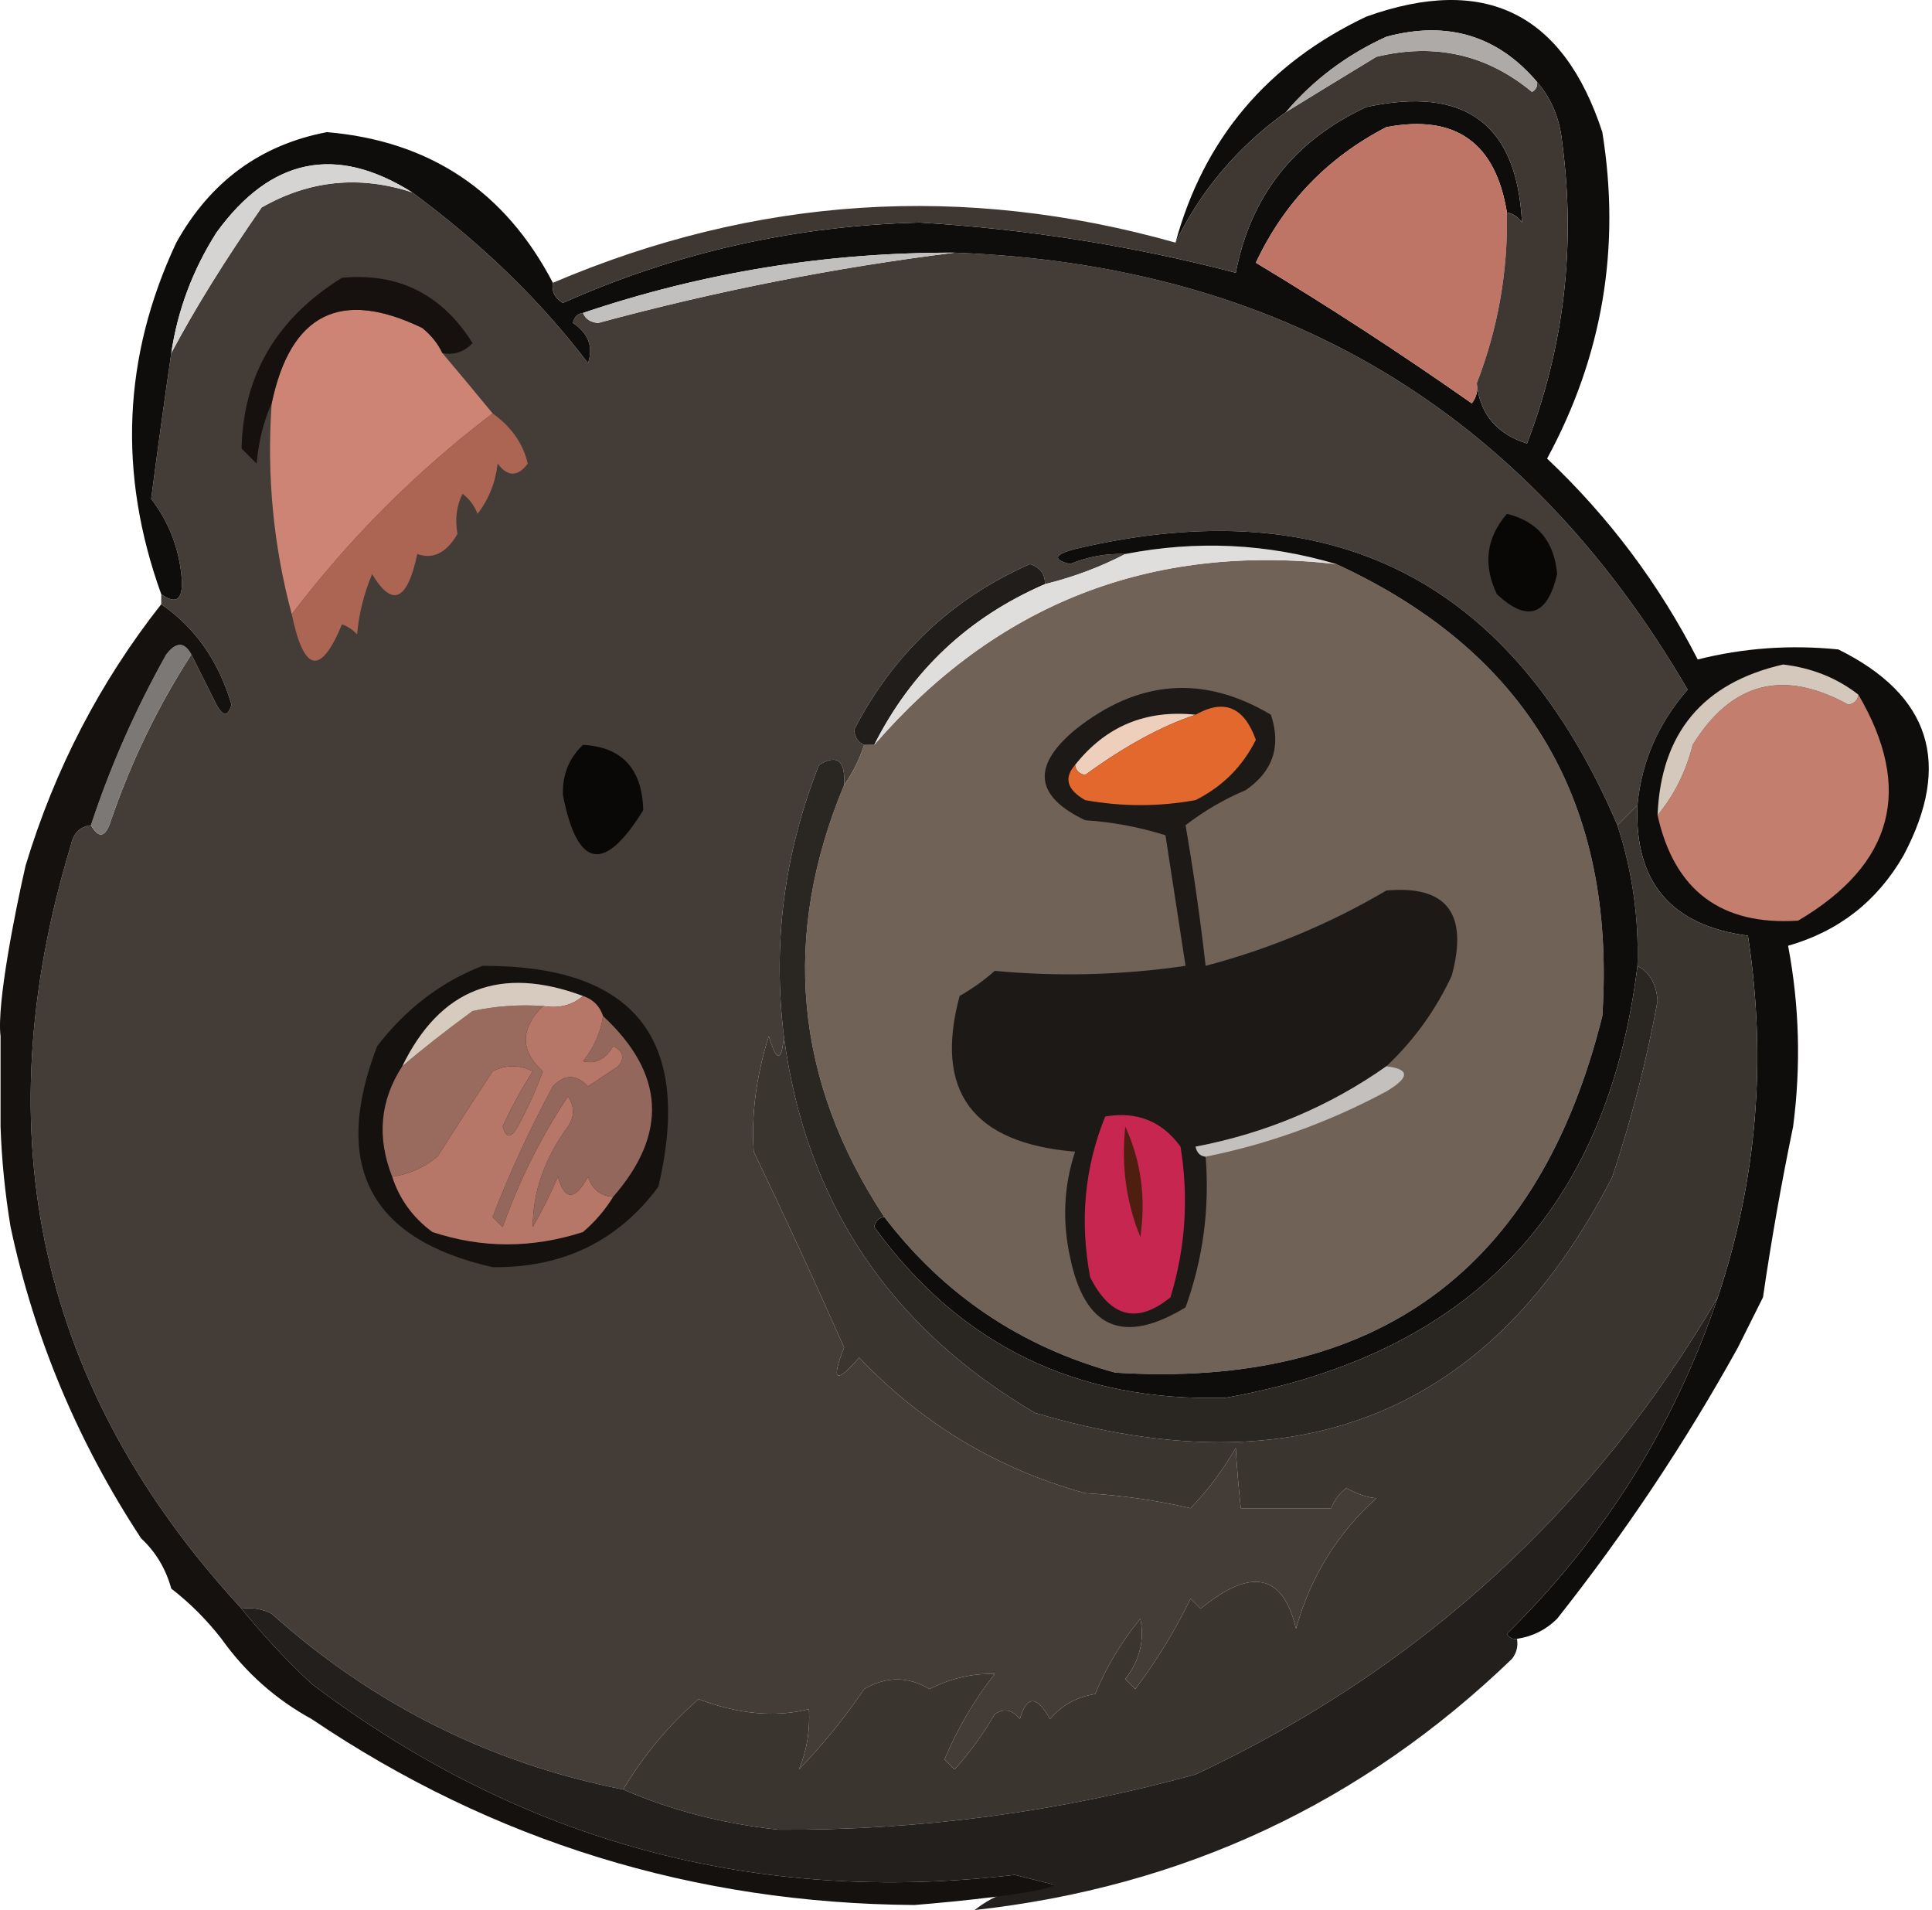 <svg width="259" height="256" viewBox="0 0 259 256" fill="none" xmlns="http://www.w3.org/2000/svg">
<path fill-rule="evenodd" clip-rule="evenodd" d="M55.27 25.788C64.654 32.714 72.508 40.343 78.83 48.674C79.557 46.474 78.884 44.679 76.811 43.289C76.978 42.473 77.426 42.024 78.157 41.943C78.473 42.746 79.147 43.195 80.176 43.289C96.049 38.992 111.981 35.851 127.969 33.865C171.645 35.493 204.403 55.014 226.246 92.428C222.297 96.952 220.052 102.113 219.515 107.91C218.617 108.808 217.721 109.705 216.823 110.603C202.808 77.793 178.575 65.452 144.124 73.58C141.304 74.328 141.079 75.001 143.451 75.6C145.828 74.612 148.296 74.164 150.855 74.254C147.518 75.997 143.928 77.343 140.085 78.292C140.126 76.95 139.453 76.052 138.066 75.6C127.596 80.236 119.743 87.64 114.506 97.813C114.6 98.843 115.049 99.516 115.852 99.833C115.194 101.846 114.298 103.641 113.16 105.218C113.356 101.93 112.235 101.032 109.794 102.525C105.129 114.308 103.558 126.424 105.082 138.874C104.785 142.371 104.112 142.371 103.063 138.874C101.377 144.21 100.704 149.371 101.044 154.356C105.209 163.035 109.248 171.785 113.16 180.609C111.369 185.117 112.043 185.566 115.179 181.955C123.592 190.817 133.689 196.876 145.47 200.13C150.302 200.408 155.014 201.081 159.606 202.149C161.953 199.697 163.972 197.005 165.664 194.071C165.791 196.413 166.016 199.105 166.338 202.149C170.376 202.149 174.415 202.149 178.454 202.149C178.869 201.061 179.542 200.163 180.473 199.456C182.001 200.268 183.348 200.717 184.512 200.803C179.248 205.56 175.658 211.394 173.742 218.304C172.008 210.935 167.744 210.038 160.952 215.612C160.504 215.163 160.054 214.714 159.606 214.265C157.507 218.567 155.038 222.606 152.202 226.382C151.753 225.934 151.304 225.484 150.855 225.036C152.779 222.571 153.452 219.878 152.875 216.958C150.36 219.995 148.341 223.361 146.817 227.055C144.354 227.422 142.335 228.545 140.758 230.421C138.996 227.202 137.65 227.202 136.72 230.421C135.753 229.14 134.632 228.917 133.354 229.747C131.819 232.404 130.025 234.873 127.969 237.152C127.521 236.704 127.071 236.254 126.623 235.806C128.336 231.71 130.579 227.895 133.354 224.362C130.345 224.272 127.428 224.945 124.603 226.382C121.733 224.659 118.817 224.659 115.852 226.382C113.258 230.219 110.341 233.809 107.102 237.152C108.156 234.668 108.604 231.976 108.448 229.074C103.953 230.215 99.016 229.766 93.639 227.728C89.642 231.232 86.276 235.271 83.542 239.845C65.719 236.317 50.012 228.465 36.423 216.285C35.146 215.635 33.8 215.411 32.384 215.612C5.311 186.266 -2.318 152.161 9.497 113.295C9.83 111.662 10.727 110.764 12.19 110.603C13.27 112.467 14.167 112.243 14.882 109.93C17.619 101.99 21.209 94.586 25.652 87.716C26.757 89.924 27.878 92.168 29.018 94.448C29.899 96.057 30.572 96.057 31.038 94.448C29.324 88.614 26.183 84.126 21.614 80.985C21.614 80.536 21.614 80.087 21.614 79.639C23.769 81.177 24.666 80.28 24.306 76.946C23.896 73.208 22.55 69.843 20.267 66.849C21.134 60.207 22.032 53.7 22.96 47.328C26.17 41.304 30.208 34.797 35.076 27.807C41.486 24.146 48.217 23.473 55.27 25.788Z" fill="#443D37"/>
<path fill-rule="evenodd" clip-rule="evenodd" d="M59.309 47.329C61.538 49.968 63.783 52.66 66.04 55.406C55.797 63.199 46.821 72.174 39.115 82.332C36.645 73.146 35.747 63.722 36.422 54.06C38.945 42.029 45.677 38.663 56.617 43.963C57.803 44.917 58.699 46.038 59.309 47.329Z" fill="#CE8475"/>
<path fill-rule="evenodd" clip-rule="evenodd" d="M66.04 55.406C68.55 57.202 70.12 59.445 70.752 62.137C69.406 63.932 68.06 63.932 66.714 62.137C66.423 64.674 65.525 66.917 64.021 68.869C63.606 67.781 62.933 66.883 62.002 66.176C61.199 67.813 60.974 69.608 61.328 71.561C59.846 74.111 58.052 75.008 55.943 74.254C54.601 80.559 52.582 81.457 49.885 76.946C48.797 79.536 48.124 82.228 47.866 85.024C47.309 84.408 46.635 83.959 45.846 83.678C42.984 90.595 40.74 90.147 39.115 82.332C46.821 72.174 55.797 63.199 66.04 55.406Z" fill="#AC6453"/>
<path fill-rule="evenodd" clip-rule="evenodd" d="M202.014 68.869C206.126 69.874 208.371 72.566 208.745 76.946C207.442 82.546 204.749 83.443 200.667 79.639C198.785 75.687 199.234 72.097 202.014 68.869Z" fill="#090706"/>
<path fill-rule="evenodd" clip-rule="evenodd" d="M179.127 75.599C204.794 87.412 216.685 107.607 214.803 136.181C206.33 170.23 184.564 186.162 149.509 183.974C136.827 180.487 126.507 173.532 118.545 163.107C106.497 144.783 104.703 125.487 113.16 105.218C114.298 103.641 115.194 101.846 115.852 99.833C116.301 99.833 116.75 99.832 117.199 99.832C133.596 80.903 154.24 72.826 179.127 75.599Z" fill="#716257"/>
<path fill-rule="evenodd" clip-rule="evenodd" d="M140.085 78.292C129.817 82.739 122.188 89.918 117.199 99.832C116.75 99.832 116.301 99.833 115.852 99.833C115.049 99.516 114.6 98.843 114.506 97.813C119.743 87.64 127.596 80.236 138.066 75.6C139.453 76.052 140.126 76.95 140.085 78.292Z" fill="#201D1A"/>
<path fill-rule="evenodd" clip-rule="evenodd" d="M179.127 75.599C154.24 72.826 133.596 80.903 117.199 99.832C122.188 89.918 129.817 82.739 140.085 78.292C143.928 77.343 147.518 75.997 150.855 74.254C160.403 72.395 169.827 72.843 179.127 75.599Z" fill="#DFDEDC"/>
<path fill-rule="evenodd" clip-rule="evenodd" d="M25.652 87.716C21.209 94.586 17.619 101.99 14.882 109.93C14.167 112.243 13.27 112.467 12.19 110.603C14.799 102.687 18.165 95.058 22.287 87.717C23.602 86.002 24.724 86.002 25.652 87.716Z" fill="#7C7875"/>
<path fill-rule="evenodd" clip-rule="evenodd" d="M78.157 99.833C83.395 100.121 86.088 103.038 86.234 108.584C80.992 117.085 77.403 116.412 75.464 106.564C75.379 103.853 76.276 101.609 78.157 99.833Z" fill="#0A0807"/>
<path d="M232.978 180.609C225.935 193.326 217.858 205.442 208.745 216.958C207.257 218.439 205.463 219.337 203.36 219.651C202.77 219.738 202.32 219.515 202.013 218.977C215.043 206.147 224.467 191.115 230.285 173.877C235.532 158.176 236.878 142.021 234.324 125.412C224.006 124.049 219.07 118.216 219.515 107.91C220.052 102.113 222.297 96.952 226.246 92.428C204.403 55.014 171.645 35.493 127.969 33.865C110.867 33.807 94.262 36.5 78.157 41.943C77.426 42.024 76.978 42.473 76.811 43.289C78.884 44.679 79.557 46.474 78.83 48.674C72.508 40.343 64.654 32.714 55.27 25.788C45.031 19.355 36.279 21.15 29.018 31.173C25.836 36.179 23.816 41.564 22.96 47.328C22.032 53.7 21.134 60.207 20.267 66.849C22.55 69.843 23.896 73.208 24.306 76.946C24.666 80.28 23.769 81.177 21.614 79.639C15.794 63.5 16.467 47.794 23.633 32.519C28.186 24.345 34.917 19.409 43.827 17.71C57.611 18.883 67.708 25.614 74.118 37.904C73.942 39.084 74.39 39.982 75.464 40.597C90.631 33.845 106.562 30.255 123.257 29.827C137.64 30.691 151.776 32.935 165.664 36.558C167.659 26.247 173.493 18.843 183.166 14.345C196.422 11.479 203.379 16.64 204.033 29.827C203.517 29.078 202.844 28.63 202.013 28.48C200.499 19.103 195.114 15.289 185.858 17.037C177.968 21.113 172.134 27.172 168.357 35.212C178.171 41.118 187.818 47.401 197.302 54.059C197.827 53.387 198.069 52.645 198.028 51.834C198.008 51.681 197.99 51.525 197.975 51.367C198.003 51.525 198.021 51.681 198.028 51.834C198.542 55.65 200.768 58.187 204.706 59.445C209.695 46.418 211.266 32.955 209.418 19.057C209.095 15.891 207.973 13.198 206.052 10.979C200.759 4.755 194.027 2.736 185.858 4.921C180.555 7.332 176.068 10.698 172.396 15.018C165.905 19.699 160.97 25.532 157.587 32.519C161.378 18.616 169.904 8.519 183.166 2.228C199.029 -3.445 209.574 1.716 214.803 17.71C217.303 33.177 214.834 47.761 207.399 61.464C215.683 69.297 222.415 78.272 227.593 88.389C233.711 86.844 239.994 86.395 246.44 87.043C258.795 93.151 261.712 102.351 255.191 114.642C251.667 120.778 246.505 124.817 239.709 126.758C241.222 134.766 241.446 142.843 240.382 150.991C238.791 158.674 237.445 166.303 236.343 173.877L232.978 180.609Z" fill="#0F0D0C"/>
<path fill-rule="evenodd" clip-rule="evenodd" d="M249.133 93.102C256.537 105.749 253.845 115.846 241.055 123.393C230.733 124.066 224.45 119.354 222.208 109.257C224.446 106.574 226.017 103.433 226.919 99.833C232.119 91.426 239.075 89.631 247.787 94.448C248.604 94.282 249.052 93.833 249.133 93.102Z" fill="#C37E6E"/>
<path fill-rule="evenodd" clip-rule="evenodd" d="M249.133 93.102C249.052 93.833 248.604 94.282 247.787 94.448C239.075 89.631 232.119 91.426 226.919 99.833C226.017 103.433 224.446 106.574 222.208 109.257C222.655 98.261 228.264 91.53 239.036 89.063C242.896 89.519 246.261 90.865 249.133 93.102Z" fill="#D4C8BD"/>
<path fill-rule="evenodd" clip-rule="evenodd" d="M59.309 47.329C58.699 46.038 57.803 44.917 56.617 43.963C45.677 38.663 38.945 42.029 36.422 54.06C35.333 56.473 34.66 59.164 34.403 62.137C33.73 61.464 33.057 60.79 32.384 60.117C32.606 50.281 37.094 42.653 45.846 37.231C53.41 36.525 59.245 39.442 63.348 45.981C62.237 47.174 60.891 47.624 59.309 47.329Z" fill="#16110E"/>
<path fill-rule="evenodd" clip-rule="evenodd" d="M127.969 33.865C111.981 35.851 96.049 38.992 80.176 43.289C79.147 43.195 78.473 42.746 78.157 41.943C94.262 36.5 110.867 33.807 127.969 33.865Z" fill="#C2C0BF"/>
<path fill-rule="evenodd" clip-rule="evenodd" d="M55.27 25.788C48.217 23.473 41.486 24.146 35.076 27.807C30.208 34.797 26.17 41.304 22.96 47.328C23.816 41.564 25.836 36.179 29.018 31.173C36.279 21.15 45.031 19.355 55.27 25.788Z" fill="#D5D4D3"/>
<path fill-rule="evenodd" clip-rule="evenodd" d="M202.013 28.48C202.159 36.412 200.813 44.041 197.975 51.367C198.151 52.362 197.926 53.259 197.302 54.059C187.818 47.401 178.171 41.118 168.357 35.212C172.134 27.172 177.968 21.113 185.858 17.037C195.114 15.289 200.499 19.103 202.013 28.48Z" fill="#BF7565"/>
<path fill-rule="evenodd" clip-rule="evenodd" d="M206.052 10.979C207.973 13.198 209.095 15.891 209.418 19.057C211.266 32.955 209.695 46.418 204.706 59.445C200.609 58.136 198.365 55.443 197.975 51.367C200.813 44.041 202.159 36.412 202.013 28.48C202.844 28.63 203.517 29.078 204.033 29.827C203.379 16.64 196.422 11.479 183.166 14.345C173.493 18.843 167.659 26.247 165.664 36.558C151.776 32.935 137.64 30.691 123.257 29.827C106.562 30.255 90.631 33.845 75.464 40.597C74.39 39.982 73.942 39.084 74.118 37.904C101.35 26.3 129.172 24.506 157.587 32.519C160.97 25.532 165.905 19.699 172.396 15.018C176.359 12.579 180.398 10.112 184.512 7.613C192.342 5.717 199.298 7.287 205.379 12.325C205.916 12.018 206.14 11.569 206.052 10.979Z" fill="#3F3832"/>
<path fill-rule="evenodd" clip-rule="evenodd" d="M206.052 10.979C206.14 11.569 205.916 12.018 205.379 12.325C199.298 7.287 192.342 5.717 184.512 7.613C180.398 10.112 176.359 12.579 172.396 15.018C176.068 10.698 180.555 7.332 185.858 4.921C194.027 2.736 200.759 4.755 206.052 10.979Z" fill="#ADAAA8"/>
<path fill-rule="evenodd" clip-rule="evenodd" d="M185.858 142.914C178.189 148.313 169.663 151.903 160.279 153.684C160.446 154.501 160.894 154.949 161.625 155.03C162.177 161.986 161.279 168.717 158.933 175.224C150.579 180.302 145.419 178.058 143.451 168.493C142.389 163.658 142.613 158.946 144.124 154.357C130.366 153.222 125.205 146.266 128.642 133.49C130.331 132.532 131.901 131.411 133.354 130.124C141.878 130.922 150.406 130.697 158.933 129.451C158.035 123.617 157.138 117.783 156.24 111.949C152.731 110.848 149.14 110.175 145.47 109.93C138.732 106.727 138.283 102.689 144.124 97.814C152.572 91.082 161.323 90.408 170.376 95.794C171.778 100.016 170.655 103.382 167.011 105.891C164.097 107.122 161.405 108.693 158.933 110.603C160.007 116.852 160.904 123.134 161.625 129.451C170.164 127.201 178.241 123.836 185.858 119.354C193.961 118.63 196.879 122.444 194.609 130.797C192.436 135.428 189.52 139.467 185.858 142.914Z" fill="#1C1916"/>
<path fill-rule="evenodd" clip-rule="evenodd" d="M160.279 95.793C155.676 97.329 150.74 100.022 145.47 103.871C144.653 103.705 144.205 103.256 144.124 102.525C148.229 97.335 153.614 95.091 160.279 95.793Z" fill="#EECFBC"/>
<path fill-rule="evenodd" clip-rule="evenodd" d="M160.279 95.793C164.092 93.624 166.784 94.746 168.357 99.159C166.578 102.732 163.886 105.425 160.279 107.237C155.342 108.135 150.407 108.135 145.47 107.237C143.032 105.835 142.583 104.265 144.124 102.525C144.205 103.256 144.653 103.705 145.47 103.871C150.74 100.022 155.676 97.329 160.279 95.793Z" fill="#E3682E"/>
<path fill-rule="evenodd" clip-rule="evenodd" d="M64.694 129.451C85.078 129.386 92.931 139.26 88.254 159.069C82.839 166.355 75.435 169.946 66.04 169.839C49.567 166.106 44.407 156.234 50.558 140.221C54.442 135.174 59.154 131.584 64.694 129.451Z" fill="#14110F"/>
<path fill-rule="evenodd" clip-rule="evenodd" d="M72.772 134.836C69.72 137.915 69.72 140.832 72.772 143.587C71.835 146.135 70.712 148.603 69.406 150.991C68.526 152.601 67.853 152.601 67.387 150.991C68.562 148.416 69.908 145.947 71.426 143.587C69.631 142.689 67.835 142.689 66.04 143.587C63.485 147.46 61.018 151.274 58.636 155.03C56.846 156.487 54.826 157.384 52.578 157.722C50.494 152.432 50.942 147.495 53.924 142.913C56.411 140.769 59.553 138.301 63.348 135.509C66.458 134.84 69.599 134.616 72.772 134.836Z" fill="#996A5E"/>
<path fill-rule="evenodd" clip-rule="evenodd" d="M80.849 136.182C89.125 143.877 89.573 151.955 82.196 160.415C80.513 160.311 79.391 159.413 78.83 157.722C77.068 160.941 75.722 160.941 74.791 157.722C73.796 160.039 72.674 162.282 71.425 164.454C71.428 159.745 72.998 155.256 76.137 150.991C77.035 149.645 77.035 148.299 76.137 146.952C72.505 152.422 69.588 158.257 67.387 164.454C66.938 164.005 66.489 163.556 66.04 163.107C68.364 157.113 71.057 151.279 74.118 145.606C75.668 143.949 77.237 143.949 78.83 145.606C80.176 144.708 81.522 143.811 82.869 142.913C83.795 141.793 83.57 140.897 82.196 140.221C81.175 141.986 79.829 142.659 78.157 142.24C79.614 140.45 80.511 138.43 80.849 136.182Z" fill="#93675B"/>
<path fill-rule="evenodd" clip-rule="evenodd" d="M78.157 133.489C76.719 134.747 74.925 135.197 72.772 134.836C69.599 134.616 66.458 134.84 63.348 135.509C59.553 138.301 56.411 140.769 53.924 142.913C59 132.501 67.077 129.36 78.157 133.489Z" fill="#D7CABE"/>
<path fill-rule="evenodd" clip-rule="evenodd" d="M78.157 133.489C79.503 133.938 80.401 134.836 80.849 136.182C80.511 138.43 79.614 140.45 78.157 142.24C79.829 142.659 81.175 141.986 82.196 140.221C83.57 140.897 83.795 141.793 82.869 142.913C81.522 143.811 80.176 144.708 78.83 145.606C77.237 143.949 75.668 143.949 74.118 145.606C71.057 151.279 68.364 157.113 66.04 163.107C66.489 163.556 66.938 164.005 67.387 164.454C69.588 158.257 72.505 152.422 76.137 146.952C77.035 148.299 77.035 149.645 76.137 150.991C72.998 155.256 71.428 159.745 71.425 164.454C72.674 162.282 73.796 160.039 74.791 157.722C75.722 160.941 77.068 160.941 78.83 157.722C79.391 159.413 80.513 160.311 82.196 160.415C81.132 162.157 79.786 163.728 78.157 165.127C71.337 167.331 64.605 167.331 57.963 165.127C55.352 163.199 53.558 160.731 52.578 157.722C54.826 157.384 56.846 156.487 58.636 155.03C61.018 151.274 63.485 147.46 66.04 143.587C67.835 142.689 69.631 142.689 71.426 143.587C69.908 145.947 68.562 148.416 67.387 150.991C67.853 152.601 68.526 152.601 69.406 150.991C70.712 148.603 71.835 146.135 72.772 143.587C69.72 140.832 69.72 137.915 72.772 134.836C74.925 135.197 76.719 134.747 78.157 133.489Z" fill="#B67769"/>
<path fill-rule="evenodd" clip-rule="evenodd" d="M219.515 107.91C219.07 118.216 224.006 124.049 234.324 125.412C236.878 142.021 235.532 158.176 230.285 173.877C213.625 202.426 190.289 223.743 160.279 237.825C141.955 242.863 123.331 245.331 104.409 245.23C97.058 244.467 90.102 242.672 83.542 239.845C86.276 235.271 89.642 231.232 93.639 227.728C99.016 229.766 103.953 230.215 108.448 229.074C108.604 231.976 108.156 234.668 107.102 237.152C110.341 233.809 113.258 230.219 115.852 226.382C118.817 224.659 121.733 224.659 124.603 226.382C127.428 224.945 130.345 224.272 133.354 224.362C130.579 227.895 128.336 231.71 126.623 235.806C127.071 236.254 127.521 236.704 127.969 237.152C130.025 234.873 131.819 232.404 133.354 229.747C134.632 228.917 135.753 229.14 136.72 230.421C137.65 227.202 138.996 227.202 140.758 230.421C142.335 228.545 144.354 227.422 146.817 227.055C148.341 223.361 150.36 219.995 152.875 216.958C153.452 219.878 152.779 222.571 150.855 225.036C151.304 225.484 151.753 225.934 152.202 226.382C155.038 222.606 157.507 218.567 159.606 214.265C160.054 214.714 160.504 215.163 160.952 215.612C167.744 210.038 172.008 210.935 173.742 218.304C175.658 211.394 179.248 205.56 184.512 200.803C183.348 200.717 182.001 200.268 180.473 199.456C179.542 200.163 178.869 201.061 178.454 202.149C174.415 202.149 170.376 202.149 166.338 202.149C166.016 199.105 165.791 196.413 165.664 194.071C163.972 197.005 161.953 199.697 159.606 202.149C155.014 201.081 150.302 200.408 145.47 200.13C133.689 196.876 123.592 190.817 115.179 181.955C112.043 185.566 111.369 185.117 113.16 180.609C109.248 171.785 105.209 163.035 101.044 154.356C100.704 149.371 101.377 144.21 103.063 138.874C104.112 142.371 104.785 142.371 105.082 138.874C108.012 161.082 119.23 177.911 138.739 189.36C174.173 199.889 199.977 189.344 216.149 157.722C218.722 150.006 220.741 142.153 222.208 134.163C222.062 131.9 221.164 130.329 219.515 129.451C219.717 122.987 218.82 116.705 216.823 110.603C217.721 109.705 218.617 108.808 219.515 107.91Z" fill="#3B352F"/>
<path fill-rule="evenodd" clip-rule="evenodd" d="M216.823 110.603C218.82 116.705 219.717 122.987 219.515 129.451C215.48 162.21 197.082 181.506 164.318 187.339C144.397 187.922 128.692 180.294 117.199 164.453C117.366 163.636 117.814 163.187 118.545 163.107C126.507 173.532 136.827 180.487 149.509 183.974C184.564 186.162 206.33 170.23 214.803 136.181C216.685 107.607 204.794 87.412 179.127 75.599C169.827 72.843 160.403 72.395 150.855 74.254C148.296 74.164 145.828 74.612 143.451 75.6C141.079 75.001 141.304 74.328 144.124 73.58C178.575 65.452 202.808 77.793 216.823 110.603Z" fill="#0F0D0C"/>
<path fill-rule="evenodd" clip-rule="evenodd" d="M113.16 105.218C104.703 125.487 106.497 144.783 118.545 163.107C117.814 163.187 117.366 163.636 117.199 164.453C128.692 180.294 144.397 187.922 164.318 187.339C197.082 181.506 215.48 162.21 219.515 129.451C221.164 130.329 222.062 131.9 222.208 134.163C220.741 142.153 218.722 150.006 216.149 157.722C199.977 189.344 174.173 199.889 138.739 189.36C119.23 177.911 108.012 161.082 105.082 138.874C103.558 126.424 105.129 114.308 109.794 102.525C112.235 101.032 113.356 101.93 113.16 105.218Z" fill="#2A2622"/>
<path fill-rule="evenodd" clip-rule="evenodd" d="M148.163 149.645C152.406 148.916 155.772 150.263 158.26 153.683C159.372 160.535 158.922 167.266 156.914 173.877C152.467 177.495 148.878 176.598 146.143 171.185C144.724 163.627 145.398 156.446 148.163 149.645Z" fill="#C72650"/>
<path fill-rule="evenodd" clip-rule="evenodd" d="M150.855 150.991C152.965 155.591 153.638 160.527 152.875 165.8C150.97 161.145 150.297 156.208 150.855 150.991Z" fill="#4E1F11"/>
<path fill-rule="evenodd" clip-rule="evenodd" d="M185.858 142.914C189.011 143.284 189.011 144.405 185.858 146.279C178.113 150.428 170.036 153.346 161.625 155.03C160.894 154.949 160.446 154.501 160.279 153.684C169.663 151.903 178.189 148.313 185.858 142.914Z" fill="#C3C0BE"/>
<path fill-rule="evenodd" clip-rule="evenodd" d="M230.285 173.877C224.467 191.115 215.043 206.147 202.013 218.977C202.32 219.515 202.77 219.738 203.36 219.651C203.536 220.645 203.311 221.544 202.687 222.343C182.588 241.701 158.58 252.92 130.661 256C133.567 253.684 137.157 252.563 141.431 252.634C139.637 252.186 137.841 251.736 136.046 251.288C101.248 255.377 69.836 246.851 41.808 225.709C38.39 222.518 35.249 219.152 32.384 215.612C33.8 215.411 35.146 215.635 36.423 216.285C50.012 228.465 65.719 236.317 83.542 239.845C90.102 242.672 97.058 244.467 104.409 245.23C123.331 245.331 141.955 242.863 160.279 237.825C190.289 223.743 213.625 202.426 230.285 173.877Z" fill="#231F1C"/>
<path d="M31.038 94.448C29.324 88.614 26.183 84.126 21.614 80.985C13.411 91.397 7.352 103.065 3.439 115.988C2.093 121.822 -0.465 134.567 0.073 138.875V150.991C0.229 155.515 0.678 160.002 1.42 164.454C4.603 179.362 10.437 193.275 18.921 206.188C20.877 208.004 22.223 210.247 22.96 212.919C25.464 214.857 27.708 217.1 29.691 219.651C32.915 224.176 36.954 227.766 41.808 230.421C66.096 246.804 93.021 255.106 122.584 255.327C128.193 254.878 139.816 253.711 141.431 252.634C139.637 252.186 137.841 251.736 136.046 251.288C101.248 255.377 69.836 246.851 41.808 225.709C38.39 222.518 35.249 219.152 32.384 215.612C5.311 186.266 -2.318 152.161 9.497 113.295C9.83 111.662 10.727 110.764 12.19 110.603C14.799 102.687 18.165 95.058 22.287 87.717C23.602 86.002 24.724 86.002 25.652 87.716L29.018 94.448C29.899 96.057 30.572 96.057 31.038 94.448Z" fill="#14110F"/>
</svg>
